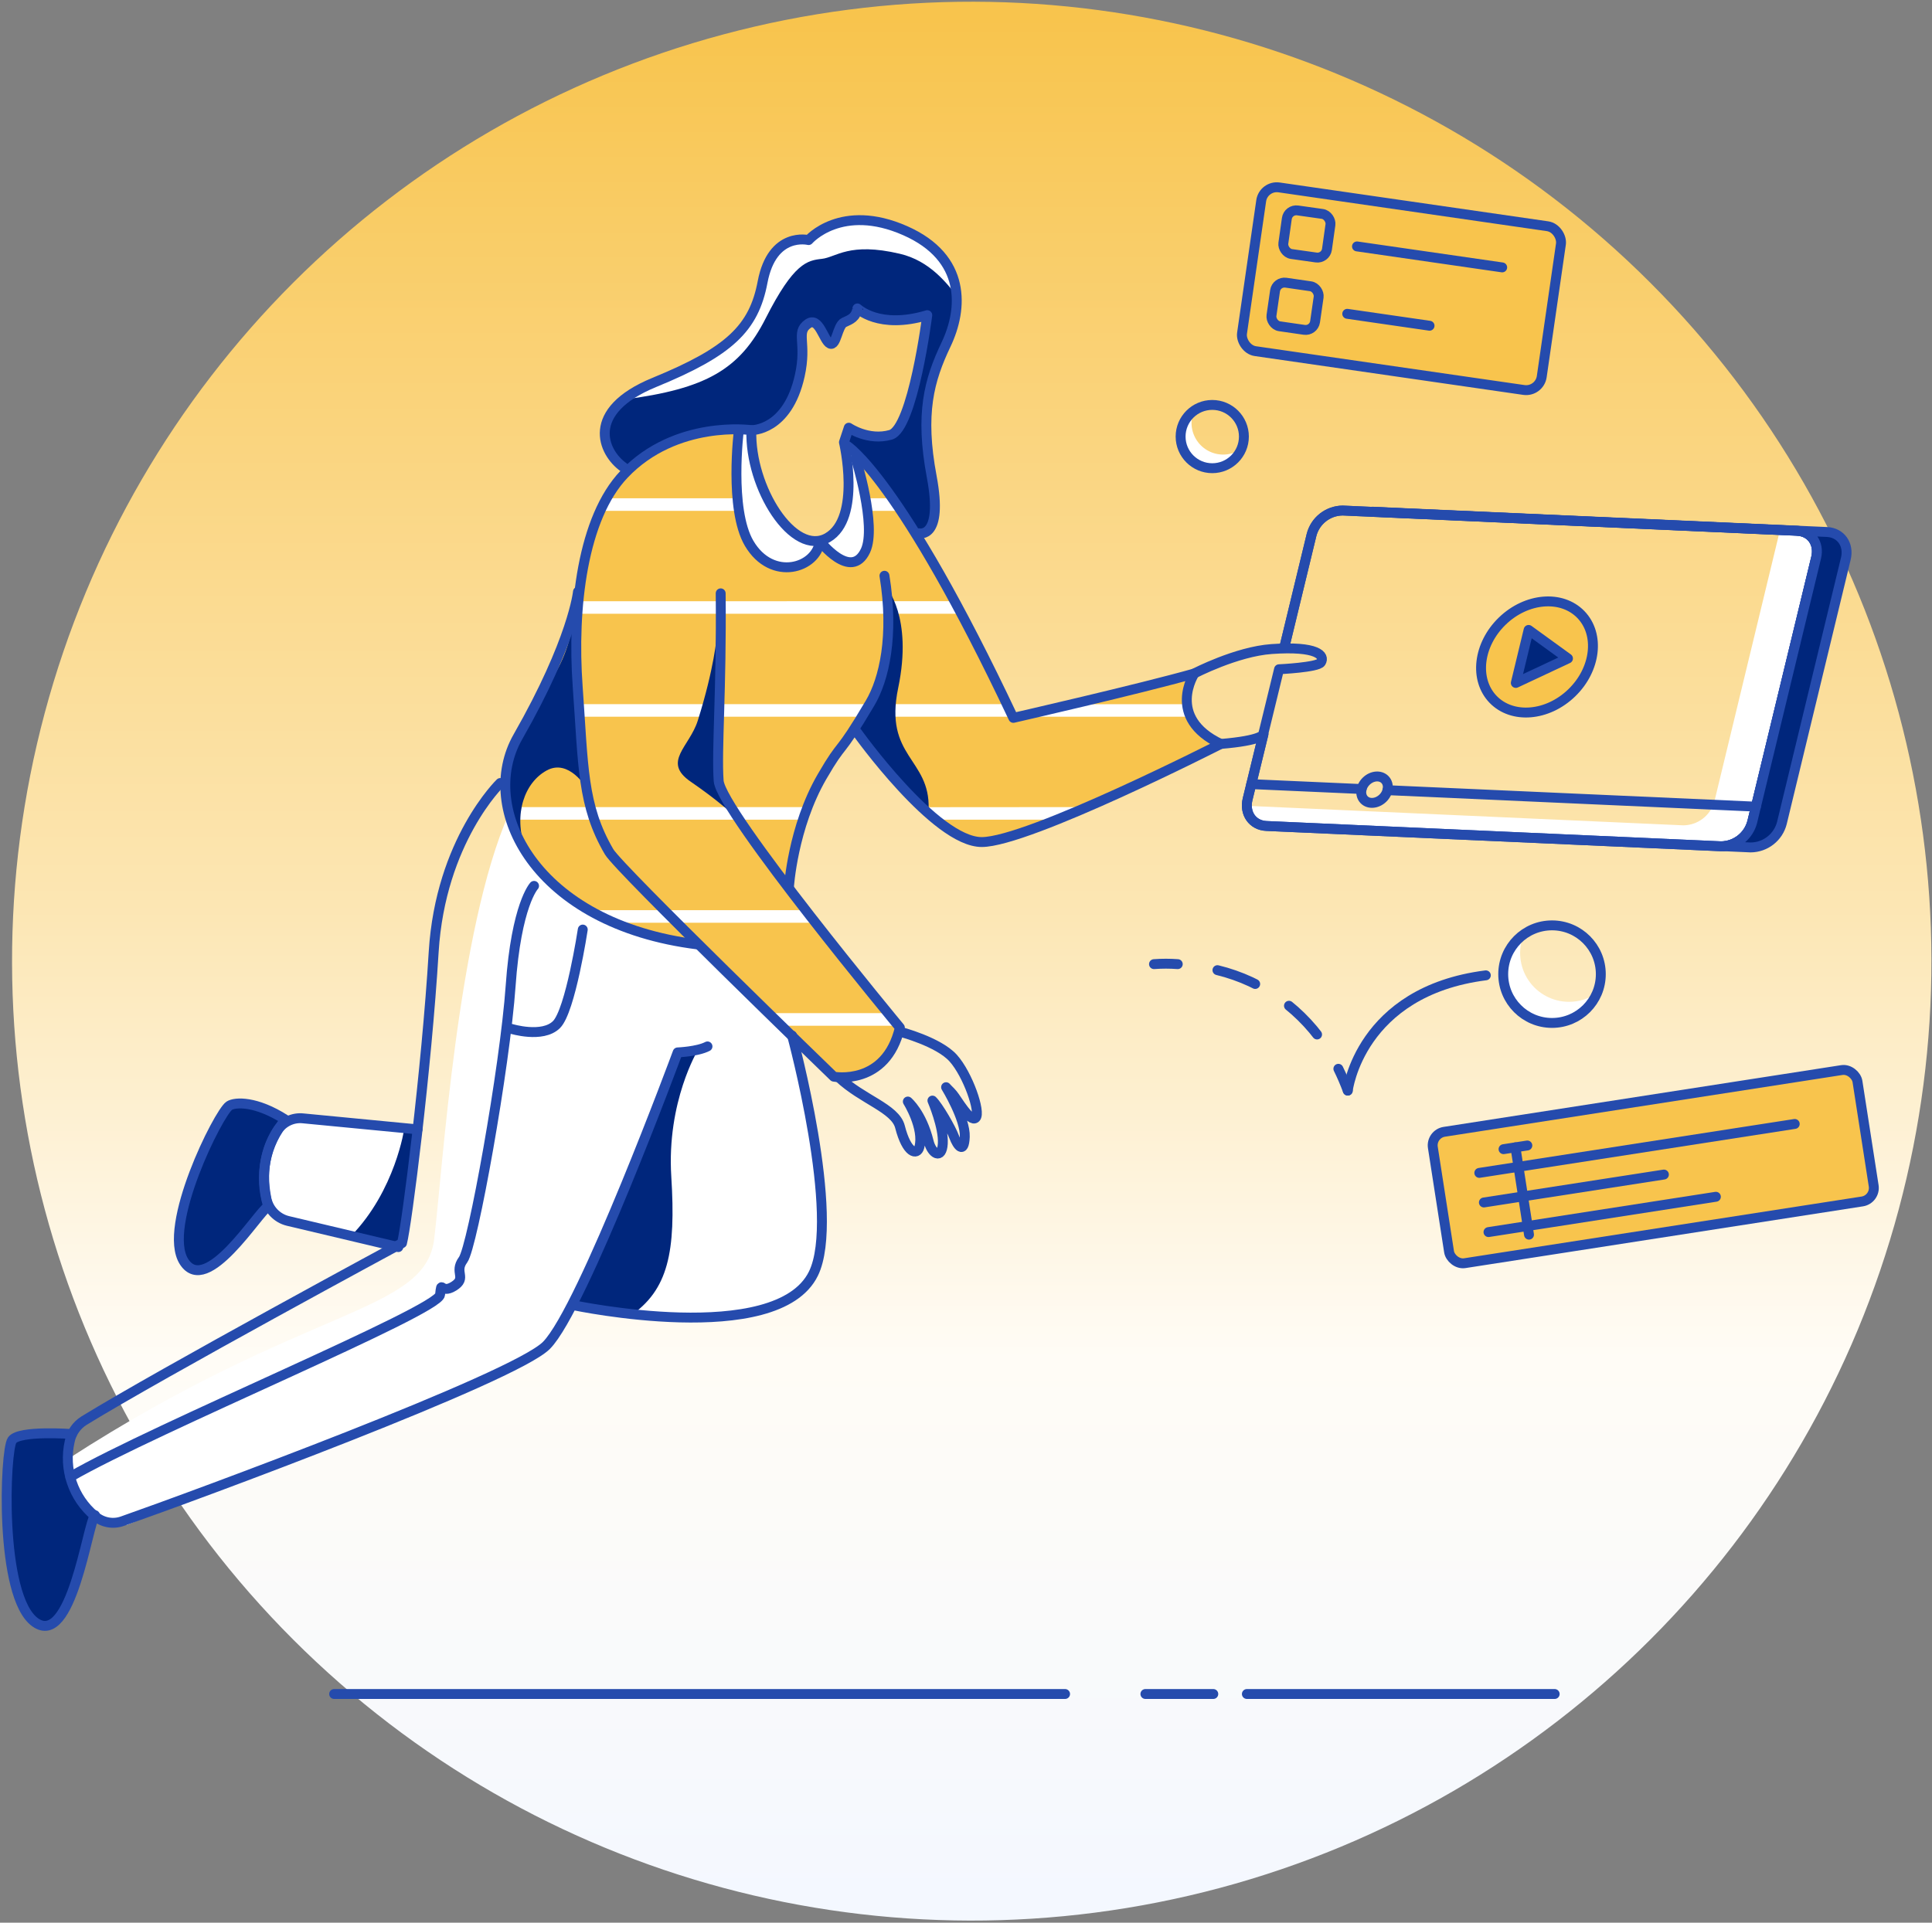 <?xml version="1.0" encoding="UTF-8"?>
<svg width="439px" height="437px" viewBox="0 0 439 437" version="1.1" xmlns="http://www.w3.org/2000/svg" xmlns:xlink="http://www.w3.org/1999/xlink">
    <rect x="0" y="0" width="439" height="437" fill="#808080" stroke="none"/>
    <!-- Generator: Sketch 55 (78076) - https://sketchapp.com -->
    <title>Artboard 4 copy 3</title>
    <desc>Created with Sketch.</desc>
    <defs>
        <linearGradient x1="14.646%" y1="85.353%" x2="85.356%" y2="14.643%" id="linearGradient-1">
            <stop stop-color="#F4F8FF" offset="0%"></stop>
            <stop stop-color="#FFFCF6" offset="29%"></stop>
            <stop stop-color="#FCE6B3" offset="53%"></stop>
            <stop stop-color="#FAD37A" offset="80%"></stop>
            <stop stop-color="#F8C44D" offset="100%"></stop>
        </linearGradient>
        <linearGradient x1="50.5%" y1="58%" x2="50.5%" y2="42%" id="linearGradient-2">
            <stop stop-color="#FFFFFF" offset="0%"></stop>
            <stop stop-color="#FFFCF6" offset="11%"></stop>
            <stop stop-color="#FEF3DC" offset="29%"></stop>
            <stop stop-color="#FCE6B3" offset="53%"></stop>
            <stop stop-color="#FAD37A" offset="80%"></stop>
            <stop stop-color="#F8C44D" offset="100%"></stop>
        </linearGradient>
        <linearGradient x1="50%" y1="82%" x2="50%" y2="18%" id="linearGradient-3">
            <stop stop-color="#FFFFFF" offset="0%"></stop>
            <stop stop-color="#FFFCF6" offset="11%"></stop>
            <stop stop-color="#FEF3DC" offset="29%"></stop>
            <stop stop-color="#FCE6B3" offset="53%"></stop>
            <stop stop-color="#FAD37A" offset="80%"></stop>
            <stop stop-color="#F8C44D" offset="100%"></stop>
        </linearGradient>
        <linearGradient x1="53.5%" y1="58%" x2="53.5%" y2="42%" id="linearGradient-4">
            <stop stop-color="#FFFFFF" offset="0%"></stop>
            <stop stop-color="#FFFCF6" offset="11%"></stop>
            <stop stop-color="#FEF3DC" offset="29%"></stop>
            <stop stop-color="#FCE6B3" offset="53%"></stop>
            <stop stop-color="#FAD37A" offset="80%"></stop>
            <stop stop-color="#F8C44D" offset="100%"></stop>
        </linearGradient>
        <linearGradient x1="50%" y1="55.5%" x2="50%" y2="44.5%" id="linearGradient-5">
            <stop stop-color="#FFFFFF" offset="0%"></stop>
            <stop stop-color="#FFFCF6" offset="11%"></stop>
            <stop stop-color="#FEF3DC" offset="29%"></stop>
            <stop stop-color="#FCE6B3" offset="53%"></stop>
            <stop stop-color="#FAD37A" offset="80%"></stop>
            <stop stop-color="#F8C44D" offset="100%"></stop>
        </linearGradient>
        <linearGradient x1="49.5%" y1="81.5%" x2="49.5%" y2="18.5%" id="linearGradient-6">
            <stop stop-color="#FFFFFF" offset="0%"></stop>
            <stop stop-color="#FFFCF6" offset="11%"></stop>
            <stop stop-color="#FEF3DC" offset="29%"></stop>
            <stop stop-color="#FCE6B3" offset="53%"></stop>
            <stop stop-color="#FAD37A" offset="80%"></stop>
            <stop stop-color="#F8C44D" offset="100%"></stop>
        </linearGradient>
        <linearGradient x1="49.5%" y1="81%" x2="49.5%" y2="19%" id="linearGradient-7">
            <stop stop-color="#FFFFFF" offset="0%"></stop>
            <stop stop-color="#FFFCF6" offset="11%"></stop>
            <stop stop-color="#FEF3DC" offset="29%"></stop>
            <stop stop-color="#FCE6B3" offset="53%"></stop>
            <stop stop-color="#FAD37A" offset="80%"></stop>
            <stop stop-color="#F8C44D" offset="100%"></stop>
        </linearGradient>
        <linearGradient x1="49.5%" y1="85%" x2="49.5%" y2="15%" id="linearGradient-8">
            <stop stop-color="#FFFFFF" offset="0%"></stop>
            <stop stop-color="#FFFCF6" offset="11%"></stop>
            <stop stop-color="#FEF3DC" offset="29%"></stop>
            <stop stop-color="#FCE6B3" offset="53%"></stop>
            <stop stop-color="#FAD37A" offset="80%"></stop>
            <stop stop-color="#F8C44D" offset="100%"></stop>
        </linearGradient>
        <linearGradient x1="50%" y1="57.5%" x2="50%" y2="42.5%" id="linearGradient-9">
            <stop stop-color="#FFFFFF" offset="0%"></stop>
            <stop stop-color="#FFFCF6" offset="11%"></stop>
            <stop stop-color="#FEF3DC" offset="29%"></stop>
            <stop stop-color="#FCE6B3" offset="53%"></stop>
            <stop stop-color="#FAD37A" offset="80%"></stop>
            <stop stop-color="#F8C44D" offset="100%"></stop>
        </linearGradient>
        <linearGradient x1="48%" y1="52.5%" x2="48%" y2="47.5%" id="linearGradient-10">
            <stop stop-color="#FFFFFF" offset="0%"></stop>
            <stop stop-color="#FFFCF6" offset="11%"></stop>
            <stop stop-color="#FEF3DC" offset="29%"></stop>
            <stop stop-color="#FCE6B3" offset="53%"></stop>
            <stop stop-color="#FAD37A" offset="80%"></stop>
            <stop stop-color="#F8C44D" offset="100%"></stop>
        </linearGradient>
    </defs>
    <g id="Page-1" stroke="none" stroke-width="1" fill="none" fill-rule="evenodd">
        <g id="service-details" transform="translate(-794, -3013)">
            <g id="Artboard-4-copy-3" transform="translate(706, 2923)">
                <g id="Layer_5">
                    <circle id="Oval" fill="url(#linearGradient-1)" fill-rule="nonzero" transform="translate(308.804, 308.455) rotate(-45) translate(-308.804, -308.455) " cx="308.804" cy="308.455" r="218.061"></circle>
                    <path d="M280.26,191.322 L280.161,191.178 L280.26,191.322 Z" id="Path" fill="url(#linearGradient-2)" fill-rule="nonzero"></path>
                    <path d="M280.656,191.898 C280.557,191.745 280.413,191.547 280.26,191.322 C280.386,191.502 280.521,191.7 280.656,191.898 Z" id="Path" fill="url(#linearGradient-3)" fill-rule="nonzero"></path>
                    <path d="M280.8,192.141 L280.701,191.997 L280.8,192.141 Z" id="Path" fill="url(#linearGradient-4)" fill-rule="nonzero"></path>
                    <path d="M280.728,191.997 C280.707,191.962 280.683,191.929 280.656,191.898 L280.728,191.997 Z" id="Path" fill="url(#linearGradient-5)" fill-rule="nonzero"></path>
                    <path d="M280.161,191.178 C280.035,190.998 279.9,190.809 279.774,190.611 C279.9,190.8 280.017,190.971 280.161,191.178 Z" id="Path" fill="url(#linearGradient-6)" fill-rule="nonzero"></path>
                    <path d="M279.315,189.963 L278.928,189.405 L279.315,189.963 Z" id="Path" fill="url(#linearGradient-7)" fill-rule="nonzero"></path>
                    <path d="M279.756,190.593 L279.315,189.963 C279.441,190.134 279.585,190.341 279.756,190.593 Z" id="Path" fill="url(#linearGradient-8)" fill-rule="nonzero"></path>
                    <path d="M278.928,189.405 L278.838,189.27 L278.928,189.405 Z" id="Path" fill="url(#linearGradient-9)" fill-rule="nonzero"></path>
                    <path d="M278.838,189.27 L278.838,189.225 L278.838,189.27 Z" id="Path" fill="url(#linearGradient-10)" fill-rule="nonzero"></path>
                    <path d="M496.395,210.645 L492.273,210.465 C492.276,210.968 492.219,211.47 492.102,211.959 L477.585,272.025 C476.759,275.275 473.846,277.559 470.493,277.587 L371.322,273.15 C371.3,274.348 371.757,275.505 372.592,276.365 C373.427,277.225 374.57,277.717 375.768,277.731 L479.07,282.348 C482.423,282.32 485.336,280.036 486.162,276.786 L500.679,216.72 C501.453,213.507 499.5,210.789 496.395,210.645 Z" id="Path" fill="#FFFFFF" fill-rule="nonzero"></path>
                    <path d="M379.899,236.853 L386.01,211.599 C386.833,208.347 389.748,206.061 393.102,206.037 L496.395,210.645 C499.536,210.789 501.453,213.507 500.679,216.72 L486.162,276.786 C485.336,280.036 482.423,282.32 479.07,282.348 L375.768,277.731 C372.627,277.596 370.71,274.878 371.484,271.665 L375.084,256.878" id="Path" stroke="#254BAD" stroke-width="2.25" stroke-linecap="round" stroke-linejoin="round"></path>
                    <path d="M379.899,236.853 L386.01,211.599 C386.833,208.347 389.748,206.061 393.102,206.037 L496.395,210.645 C499.536,210.789 501.453,213.507 500.679,216.72 L486.162,276.786 C485.336,280.036 482.423,282.32 479.07,282.348 L375.768,277.731 C372.627,277.596 370.71,274.878 371.484,271.665 L375.084,256.878" id="Path" stroke="#254BAD" stroke-width="2.25" stroke-linecap="round" stroke-linejoin="round"></path>
                    <path d="M496.395,210.645 C499.536,210.789 501.453,213.507 500.679,216.72 L486.162,276.786 C485.379,279.802 482.808,282.015 479.709,282.339 L485.802,282.609 C489.156,282.585 492.071,280.299 492.894,277.047 L507.42,216.981 C508.194,213.768 506.277,211.05 503.136,210.915 L399.843,206.298" id="Path" fill="#00267C" fill-rule="nonzero"></path>
                    <path d="M496.395,210.645 C499.536,210.789 501.453,213.507 500.679,216.72 L486.162,276.786 C485.379,279.802 482.808,282.015 479.709,282.339 L485.802,282.609 C489.156,282.585 492.071,280.299 492.894,277.047 L507.42,216.981 C508.194,213.768 506.277,211.05 503.136,210.915 L399.843,206.298" id="Path" stroke="#254BAD" stroke-width="2.25" stroke-linecap="round" stroke-linejoin="round"></path>
                    <ellipse id="Oval" fill="#F8C44D" fill-rule="nonzero" transform="translate(437.248, 239.32) rotate(-44.06) translate(-437.248, -239.32) " cx="437.248" cy="239.32" rx="13.869" ry="11.349"></ellipse>
                    <ellipse id="Oval" stroke="#254BAD" stroke-width="2.25" stroke-linecap="round" stroke-linejoin="round" transform="translate(437.248, 239.32) rotate(-44.06) translate(-437.248, -239.32) " cx="437.248" cy="239.32" rx="13.869" ry="11.349"></ellipse>
                    <ellipse id="Oval" stroke="#254BAD" stroke-width="2.25" stroke-linecap="round" stroke-linejoin="round" transform="translate(400.333, 269.48) rotate(-44.03) translate(-400.333, -269.48) " cx="400.333" cy="269.48" rx="3.294" ry="2.7"></ellipse>
                    <polygon id="Path" fill="#00267C" fill-rule="nonzero" points="435.339 233.172 432.432 245.223 444.285 239.661"></polygon>
                    <polygon id="Path" stroke="#254BAD" stroke-width="2.25" stroke-linecap="round" stroke-linejoin="round" points="435.339 233.172 432.432 245.223 444.285 239.661"></polygon>
                    <path d="M403.254,269.595 L486.99,273.339" id="Path" stroke="#254BAD" stroke-width="2.25" stroke-linecap="round" stroke-linejoin="round"></path>
                    <path d="M372.321,268.218 L397.395,269.334" id="Path" stroke="#254BAD" stroke-width="2.25" stroke-linecap="round" stroke-linejoin="round"></path>
                    <rect id="Rectangle" fill="#F8C44D" fill-rule="nonzero" transform="translate(463.665, 355.156) rotate(-8.83) translate(-463.665, -355.156) " x="414.844" y="340.045" width="97.641" height="30.222" rx="3.114"></rect>
                    <rect id="Rectangle" stroke="#254BAD" stroke-width="2.25" stroke-linecap="round" stroke-linejoin="round" transform="translate(463.665, 355.156) rotate(-8.83) translate(-463.665, -355.156) " x="414.844" y="340.045" width="97.641" height="30.222" rx="3.114"></rect>
                    <path d="M424.134,356.58 L495.81,345.456" id="Path" stroke="#254BAD" stroke-width="2.25" stroke-linecap="round" stroke-linejoin="round"></path>
                    <path d="M425.178,363.303 L466.083,356.958" id="Path" stroke="#254BAD" stroke-width="2.25" stroke-linecap="round" stroke-linejoin="round"></path>
                    <path d="M426.222,370.035 L477.891,362.007" id="Path" stroke="#254BAD" stroke-width="2.25" stroke-linecap="round" stroke-linejoin="round"></path>
                    <path d="M435.429,370.62 L432.351,350.775" id="Path" stroke="#254BAD" stroke-width="2.25" stroke-linecap="round" stroke-linejoin="round"></path>
                    <path d="M429.642,351.189 L435.051,350.352" id="Path" stroke="#254BAD" stroke-width="2.25" stroke-linecap="round" stroke-linejoin="round"></path>
                    <path d="M394.245,337.878 C394.245,337.878 396.945,315.324 425.619,311.679" id="Path" stroke="#254BAD" stroke-width="2.25" stroke-linecap="round" stroke-linejoin="round"></path>
                    <path d="M444.474,317.7 C440.783,317.686 437.34,315.839 435.287,312.772 C433.233,309.705 432.838,305.818 434.232,302.4 C430.39,305.129 428.693,309.988 430,314.516 C431.307,319.043 435.333,322.25 440.039,322.511 C444.744,322.772 449.1,320.03 450.9,315.675 C449.022,317.005 446.775,317.713 444.474,317.7 L444.474,317.7 Z" id="Path" fill="#FFFFFF" fill-rule="nonzero"></path>
                    <circle id="Oval" stroke="#254BAD" stroke-width="2.25" stroke-linecap="round" stroke-linejoin="round" cx="440.658" cy="311.409" r="11.088"></circle>
                    <path d="M365.922,193.32 C363.523,193.312 361.286,192.111 359.955,190.115 C358.624,188.12 358.375,185.592 359.289,183.375 C356.775,185.137 355.655,188.299 356.499,191.251 C357.343,194.203 359.966,196.294 363.031,196.461 C366.097,196.627 368.931,194.831 370.089,191.988 C368.874,192.857 367.416,193.323 365.922,193.32 Z" id="Path" fill="#FFFFFF" fill-rule="nonzero"></path>
                    <circle id="Oval" stroke="#254BAD" stroke-width="2.25" stroke-linecap="round" stroke-linejoin="round" cx="363.456" cy="189.225" r="7.191"></circle>
                    <path d="M350.217,309.132 C352.015,308.999 353.819,308.999 355.617,309.132" id="Path" stroke="#254BAD" stroke-width="2.25" stroke-linecap="round" stroke-linejoin="round"></path>
                    <path d="M364.635,310.5 C375.147,313.055 384.224,319.661 389.889,328.878" id="Path" stroke="#254BAD" stroke-width="2.25" stroke-linecap="round" stroke-linejoin="round" stroke-dasharray="9.153"></path>
                    <path d="M392.112,332.919 C392.877,334.476 393.588,336.123 394.245,337.878" id="Path" stroke="#254BAD" stroke-width="2.25" stroke-linecap="round" stroke-linejoin="round"></path>
                    <path d="M292.5,324.495 C292.5,324.495 301.248,326.763 304.596,330.498 C307.944,334.233 310.896,342.81 309.708,344.052 C308.52,345.294 305.361,339.732 304.515,338.742 C304.17,338.327 303.8,337.933 303.408,337.563 L302.976,337.104 C302.976,337.104 307.395,344.304 307.224,348.39 C307.053,352.476 305.505,350.307 304.803,348.39 C304.101,346.473 301.203,341.442 299.871,340.146 C299.871,340.146 302.454,346.176 302.229,349.92 C302.004,353.664 299.718,352.26 299.025,349.461 C297.432,342.99 294.282,340.362 294.282,340.362 C294.282,340.362 298.062,346.392 296.892,350.757 C296.379,352.638 294.057,352.188 292.5,346.104 C291.42,341.883 283.923,339.921 278.586,334.854" id="Path" stroke="#254BAD" stroke-width="2.25" stroke-linecap="round" stroke-linejoin="round"></path>
                    <rect id="Rectangle" fill="#F8C44D" fill-rule="nonzero" transform="translate(406.45, 155.615) rotate(8.23) translate(-406.45, -155.615) " x="372.043" y="136.814" width="68.814" height="37.602" rx="3.582"></rect>
                    <rect id="Rectangle" stroke="#254BAD" stroke-width="2.25" stroke-linecap="round" stroke-linejoin="round" transform="translate(406.45, 155.615) rotate(8.23) translate(-406.45, -155.615) " x="372.043" y="136.814" width="68.814" height="37.602" rx="3.582"></rect>
                    <rect id="Rectangle" stroke="#254BAD" stroke-width="2.25" stroke-linecap="round" stroke-linejoin="round" transform="translate(384.96, 143.176) rotate(8.049) translate(-384.96, -143.176) " x="379.957" y="138.173" width="10.006" height="10.006" rx="2.169"></rect>
                    <path d="M396.342,146.007 L429.336,150.777" id="Path" stroke="#254BAD" stroke-width="2.25" stroke-linecap="round" stroke-linejoin="round"></path>
                    <rect id="Rectangle" stroke="#254BAD" stroke-width="2.25" stroke-linecap="round" stroke-linejoin="round" transform="translate(382.27, 159.61) rotate(8.23) translate(-382.27, -159.61) " x="377.266" y="154.606" width="10.008" height="10.008" rx="2.169"></rect>
                    <path d="M394.128,161.325 L412.83,164.034" id="Path" stroke="#254BAD" stroke-width="2.25" stroke-linecap="round" stroke-linejoin="round"></path>
                    <path d="M163.926,475.02 L330.012,475.02" id="Path" stroke="#254BAD" stroke-width="2.25" stroke-linecap="round" stroke-linejoin="round"></path>
                    <path d="M348.264,475.02 L363.69,475.02" id="Path" stroke="#254BAD" stroke-width="2.25" stroke-linecap="round" stroke-linejoin="round"></path>
                    <path d="M371.322,475.02 L441.261,475.02" id="Path" stroke="#254BAD" stroke-width="2.25" stroke-linecap="round" stroke-linejoin="round"></path>
                </g>
                <g id="Layer_2" transform="translate(89.1, 139.5)">
                    <path d="M170.307,48.357 C162.874,47.215 155.272,48.587 148.707,52.254 C138.078,58.374 134.244,65.61 133.074,72.369 C131.904,79.128 128.16,96.543 128.16,96.543 C128.16,96.543 119.727,112.995 116.406,117.666 C113.085,122.337 111.132,135.999 120.951,147.195 C130.77,158.391 142.812,165.267 157.275,164.403 L187.974,194.832 C187.974,194.832 200.736,198.243 203.328,184.032 L178.416,151.524 C178.416,151.524 182.016,128.025 193.41,116.244 C193.41,116.244 213.336,141.849 222.345,141.84 C231.354,141.831 275.445,119.997 275.445,119.997 C275.445,119.997 264.915,113.085 270.216,103.545 L229.077,113.634 C229.077,113.634 212.787,77.904 205.227,68.274 C198.594,59.814 190.611,50.994 190.611,50.994 C190.611,50.994 194.823,70.101 187.425,72.081 C180.027,74.061 172.161,70.029 170.307,48.357 Z" id="Path" fill="#F8C44D" fill-rule="nonzero"></path>
                    <path d="M229.023,113.4 C228.825,112.986 228.366,111.987 227.7,110.547 L120.726,110.547 C120.168,111.537 119.619,112.5 119.097,113.4 L229.023,113.4 Z" id="Path" fill="#FFFFFF" fill-rule="nonzero"></path>
                    <path d="M182.178,136.8 C182.484,135.9 182.826,134.901 183.186,133.938 L114.3,133.938 C114.504,134.904 114.756,135.859 115.056,136.8 L182.178,136.8 Z" id="Path" fill="#FFFFFF" fill-rule="nonzero"></path>
                    <polygon id="Path" fill="#FFFFFF" fill-rule="nonzero" points="203.049 183.636 200.862 180.774 173.835 180.774 176.715 183.636"></polygon>
                    <path d="M132.39,157.374 C133.951,158.422 135.574,159.375 137.25,160.227 L185.112,160.227 L182.916,157.374 L132.39,157.374 Z" id="Path" fill="#FFFFFF" fill-rule="nonzero"></path>
                    <path d="M209.493,133.965 C210.6,135 211.68,135.9 212.751,136.8 L238.626,136.8 C240.831,135.9 243.126,134.937 245.457,133.938 L209.493,133.965 Z" id="Path" fill="#FFFFFF" fill-rule="nonzero"></path>
                    <path d="M241.776,110.565 L230.121,113.4 L269.793,113.4 C269.364,112.495 269.061,111.535 268.893,110.547 L241.776,110.565 Z" id="Path" fill="#FFFFFF" fill-rule="nonzero"></path>
                    <path d="M136.305,63.756 C135.748,64.672 135.255,65.625 134.829,66.609 L175.005,66.609 C174.464,65.692 173.986,64.738 173.574,63.756 L136.305,63.756 Z" id="Path" fill="#FFFFFF" fill-rule="nonzero"></path>
                    <path d="M191.799,63.756 C191.742,64.714 191.622,65.667 191.439,66.609 L203.94,66.609 C203.175,65.646 202.392,64.692 201.618,63.756 L191.799,63.756 Z" id="Path" fill="#FFFFFF" fill-rule="nonzero"></path>
                    <path d="M130.185,87.156 L129.6,90 L217.755,90 C217.281,89.046 216.795,88.092 216.297,87.138 L130.185,87.156 Z" id="Path" fill="#FFFFFF" fill-rule="nonzero"></path>
                    <path d="M191.763,52.686 C191.763,52.686 193.824,71.001 186.948,72.711 C184.215,72.857 181.494,72.259 179.073,70.983 C172.422,67.383 168.957,58.383 170.307,48.357 L166.608,47.529 C166.608,47.529 164.97,62.361 166.239,67.194 C167.508,72.027 170.739,79.38 177.435,79.002 C184.131,78.624 185.787,74.925 185.787,74.925 C185.787,74.925 192.015,79.191 194.616,77.94 C197.217,76.689 196.47,59.472 191.763,52.686 Z" id="Path" fill="#FFFFFF" fill-rule="nonzero"></path>
                    <path d="M167.526,137.781 C167.526,137.781 165.141,134.577 155.826,128.151 C149.292,123.651 155.565,120.276 157.455,114.282 C161.235,102.285 161.775,95.085 161.775,95.085 C161.775,95.085 161.586,126.081 162.18,127.971 C162.774,129.861 167.526,137.781 167.526,137.781 Z" id="Path" fill="#00267C" fill-rule="nonzero"></path>
                    <path d="M202.995,106.839 C206.379,90.639 200.241,83.916 200.241,83.916 C200.241,83.916 200.547,96.426 199.485,102.915 C198.873,106.695 196.002,112.437 193.707,116.586 C198.679,122.887 204.093,128.827 209.907,134.361 C210.267,122.823 199.692,122.598 202.995,106.839 Z" id="Path" fill="#00267C" fill-rule="nonzero"></path>
                    <path d="M15.246,276.435 C15.246,276.435 3.303,275.535 1.656,277.83 C0.009,280.125 -1.341,313.344 6.894,319.23 C15.129,325.116 18.756,297.063 20.475,294.876 C18.292,293.094 16.593,290.791 15.534,288.18 C14.069,284.419 13.967,280.263 15.246,276.435 L15.246,276.435 Z" id="Path" fill="#00267C" fill-rule="nonzero"></path>
                    <path d="M63.756,204.993 C63.756,204.993 53.379,200.25 50.994,201.816 C48.609,203.382 35.604,229.311 40.725,237.267 C45.846,245.223 58.896,224.667 61.299,223.245" id="Path" fill="#00267C" fill-rule="nonzero"></path>
                    <path d="M185.499,232.335 C185.049,217.935 180.045,187.128 180.045,187.128 L157.32,164.403 C157.32,164.403 120.618,162.324 114.579,135.315 C102.834,161.775 99.486,216.225 97.56,232.11 C95.499,249.129 68.535,247.032 14.328,282.114 C14.346,283.84 14.632,285.552 15.174,287.19 C16.486,291.958 20.358,295.59 25.2,296.595 L27.783,297.072 C27.783,297.072 114.858,261.549 120.249,258.3 C125.64,255.051 129.249,247.14 129.249,247.14 C129.249,247.14 158.58,251.244 165.492,249.633 C172.404,248.022 185.949,246.726 185.499,232.335 Z" id="Path" fill="#FFFFFF" fill-rule="nonzero"></path>
                    <path d="M65.475,228.276 L88.614,233.946 L88.524,234 L90.324,233.046 L94.401,202.05 L94.446,197.829 C93.744,203.571 93.24,207.126 93.24,207.126 L65.952,204.768 C65.952,204.768 58.599,207.387 58.986,216.99 C59.373,226.593 65.475,228.276 65.475,228.276 Z" id="Path" fill="#FFFFFF" fill-rule="nonzero"></path>
                    <path d="M157.5,189.126 C157.5,189.126 150.363,200.826 151.434,217.926 C152.505,235.026 150.777,243.72 141.984,249.669 C141.984,249.669 134.082,248.103 129.303,247.176 L152.703,190.386 L157.5,189.126 Z" id="Path" fill="#00267C" fill-rule="nonzero"></path>
                    <path d="M132.156,129.6 C132.156,129.6 128.187,122.877 123.156,125.595 C118.125,128.313 115.497,135.495 118.224,143.352 L118.224,143.352 C118.224,143.352 110.385,134.676 114.921,121.545 C119.457,108.414 127.071,105.759 129.186,91.413 L129.186,91.413 L132.156,129.6" id="Path" fill="#00267C" fill-rule="nonzero"></path>
                    <path d="M206.73,71.703 C206.73,71.703 213.3,73.17 210.609,58.833 C207.918,44.496 210.006,36.9 213.867,28.8 C217.728,20.7 218.511,9.081 204.597,2.934 C190.017,-3.51 182.628,5.067 182.628,5.067 C182.628,5.067 174.375,2.997 172.179,14.607 C170.19,25.128 164.619,30.429 147.573,37.422 C131.733,43.92 135.819,53.343 140.607,56.709 C140.607,56.709 154.674,47.133 170.307,48.321 C170.307,48.321 181.161,46.683 181.215,31.428 L181.287,25.524 L183.627,23.724 L185.85,26.208 L187.497,28.512 L188.901,27.054 L190.701,23.697 L193.734,20.511 L201.186,23.211 L209.61,22.095 L205.569,41.985 L202.626,48.285 L199.233,49.617 L191.772,47.637 L190.674,50.949 L200.133,61.218" id="Path" fill="#00267C" fill-rule="nonzero"></path>
                    <path d="M216.261,17.658 C215.874,12.087 212.778,6.579 204.561,2.97 C189.981,-3.474 182.592,5.103 182.592,5.103 C182.592,5.103 174.339,3.033 172.143,14.643 C170.154,25.164 164.583,30.465 147.537,37.458 C145.077,38.411 142.765,39.708 140.67,41.31 C159.345,38.88 166.977,34.488 172.89,22.833 C179.271,10.233 182.358,9.693 185.643,9.333 C188.928,8.973 191.826,5.472 203.337,8.172 C210.294,9.774 214.2,15.156 216.261,17.658 Z" id="Path" fill="#FFFFFF" fill-rule="nonzero"></path>
                    <path d="M90.783,206.919 C90.783,206.919 88.776,221.085 78.597,231.489 L90,233.946 L93.249,207.126 L90.783,206.919 Z" id="Path" fill="#00267C" fill-rule="nonzero"></path>
                    <path d="M270.27,103.572 C270.27,103.572 279.828,98.586 287.847,98.019 C298.269,97.281 300.015,99.495 299.052,101.043 C298.323,102.204 289.53,102.609 289.53,102.609 L285.93,117.378 C285.93,117.378 285.885,118.791 276.228,119.592" id="Path" stroke="#254BAD" stroke-width="2.25" stroke-linecap="round" stroke-linejoin="round"></path>
                    <path d="M169.632,48.267 C169.632,48.267 152.532,45.837 140.697,58.293 C131.301,68.193 128.862,88.542 130.167,106.587 C131.472,124.632 131.148,133.587 137.304,144.099 C139.626,148.059 188.361,195.21 188.361,195.21 C188.361,195.21 200.205,197.442 203.373,184.059 C203.373,184.059 162.702,134.991 162.198,127.971 C161.694,120.951 162.882,107.271 162.657,85.356" id="Path" stroke="#254BAD" stroke-width="2.25" stroke-linecap="round" stroke-linejoin="round"></path>
                    <path d="M130.23,84.987 C130.23,84.987 129.168,95.931 116.577,117.981 C107.37,134.1 120.249,160.56 157.5,165.168" id="Path" stroke="#254BAD" stroke-width="2.25" stroke-linecap="round" stroke-linejoin="round"></path>
                    <path d="M209.601,22.131 C209.601,22.131 206.334,47.88 201.267,49.329 C196.2,50.778 191.763,47.709 191.763,47.709 L190.665,51.021 C190.665,51.021 194.706,68.238 186.948,72.711 C179.19,77.184 169.2,61.308 169.632,48.267 C169.632,48.267 177.831,48.501 180.63,35.883 C182.304,28.341 179.649,26.1 182.484,24.102 C185.004,22.302 186.039,27.936 187.497,28.602 C188.955,29.268 189.18,24.471 190.692,23.787 C192.204,23.103 193.392,22.662 193.725,20.601 C193.725,20.565 198.54,25.452 209.601,22.131 Z" id="Path" stroke="#254BAD" stroke-width="2.25" stroke-linecap="round" stroke-linejoin="round"></path>
                    <path d="M199.872,81.36 C202.095,94.977 199.791,104.922 196.605,110.295 C189.018,123.12 190.746,118.296 185.697,126.999 C179.001,138.537 178.164,152.199 178.164,152.199" id="Path" stroke="#254BAD" stroke-width="2.25" stroke-linecap="round" stroke-linejoin="round"></path>
                    <path d="M191.358,51.804 C191.358,51.804 203.373,59.004 229.158,113.661 C229.158,113.661 257.85,107.1 270.297,103.572 C270.297,103.572 263.709,113.625 276.291,119.592 C276.291,119.592 232.56,141.885 221.976,141.885 C211.392,141.885 193.626,116.928 193.626,116.928" id="Path" stroke="#254BAD" stroke-width="2.25" stroke-linecap="round" stroke-linejoin="round"></path>
                    <path d="M112.572,128.466 C112.572,128.466 99,141.561 97.443,166.86 C95.814,193.734 91.323,229.014 90.243,233.046 C90.243,233.046 35.757,262.458 17.991,273.393 C16.291,274.454 15.11,276.177 14.733,278.145 C13.31,284.413 15.521,290.949 20.457,295.065 C22.189,296.57 24.602,297.015 26.757,296.226 C42.885,290.565 115.677,263.709 123.057,256.293 C131.355,247.941 152.883,189.693 152.883,189.693 C152.883,189.693 157.383,189.522 159.66,188.334" id="Path" stroke="#254BAD" stroke-width="2.25" stroke-linecap="round" stroke-linejoin="round"></path>
                    <path d="M178.884,185.859 C178.884,185.859 190.035,227.097 183.735,239.967 C175.428,256.941 129.276,247.167 129.276,247.167" id="Path" stroke="#254BAD" stroke-width="2.25" stroke-linecap="round" stroke-linejoin="round"></path>
                    <path d="M89.406,233.946 L64.35,228.006 C61.801,227.395 59.858,225.331 59.4,222.75 C57.987,215.55 59.985,210.474 61.893,207.513 C63.159,205.529 65.439,204.434 67.779,204.687 L93.789,207.189" id="Path" stroke="#254BAD" stroke-width="2.25" stroke-linecap="round" stroke-linejoin="round"></path>
                    <path d="M15.246,276.435 C15.246,276.435 3.303,275.535 1.656,277.83 C0.009,280.125 -1.341,313.344 6.894,319.23 C15.129,325.116 18.756,297.063 20.475,294.876" id="Path" stroke="#254BAD" stroke-width="2.25" stroke-linecap="round" stroke-linejoin="round"></path>
                    <path d="M50.994,201.816 C48.6,203.391 35.604,229.311 40.725,237.267 C45.846,245.223 57.456,226.08 59.85,224.667 C57.672,217.871 59.148,210.433 63.756,204.984 C57.087,200.7 52.317,200.952 50.994,201.816 Z" id="Path" stroke="#254BAD" stroke-width="2.25" stroke-linecap="round" stroke-linejoin="round"></path>
                    <path d="M207.693,71.703 C207.693,71.703 213.3,73.17 210.609,58.833 C207.918,44.496 210.006,36.9 213.867,28.8 C217.728,20.7 218.511,9.081 204.597,2.934 C190.017,-3.51 182.628,5.067 182.628,5.067 C182.628,5.067 174.375,2.997 172.179,14.607 C170.19,25.128 164.619,30.429 147.573,37.422 C131.733,43.92 135.819,53.343 140.607,56.709" id="Path" stroke="#254BAD" stroke-width="2.25" stroke-linecap="round" stroke-linejoin="round"></path>
                    <path d="M166.779,48.357 C166.779,48.357 164.556,66.222 169.119,73.98 C174.33,82.836 184.509,79.623 185.193,73.476 C185.193,73.476 192.276,82.656 195.561,75.654 C198.171,70.083 193.32,54.567 193.32,54.567" id="Path" stroke="#254BAD" stroke-width="2.25" stroke-linecap="round" stroke-linejoin="round"></path>
                    <path d="M120.249,151.848 C120.249,151.848 116.226,156.087 114.93,174.573 C113.634,193.059 106.29,233.91 104.13,236.817 C101.97,239.724 105.102,240.912 101.997,242.847 C98.892,244.782 99.297,241.092 98.892,244.773 C98.487,248.454 34.092,275.058 14.877,286.173" id="Path" stroke="#254BAD" stroke-width="2.25" stroke-linecap="round" stroke-linejoin="round"></path>
                    <path d="M131.319,161.775 C131.319,161.775 128.52,180.225 125.343,183.375 C122.166,186.525 115.074,184.338 115.074,184.338" id="Path" stroke="#254BAD" stroke-width="2.25" stroke-linecap="round" stroke-linejoin="round"></path>
                </g>
            </g>
        </g>
    </g>
</svg>
